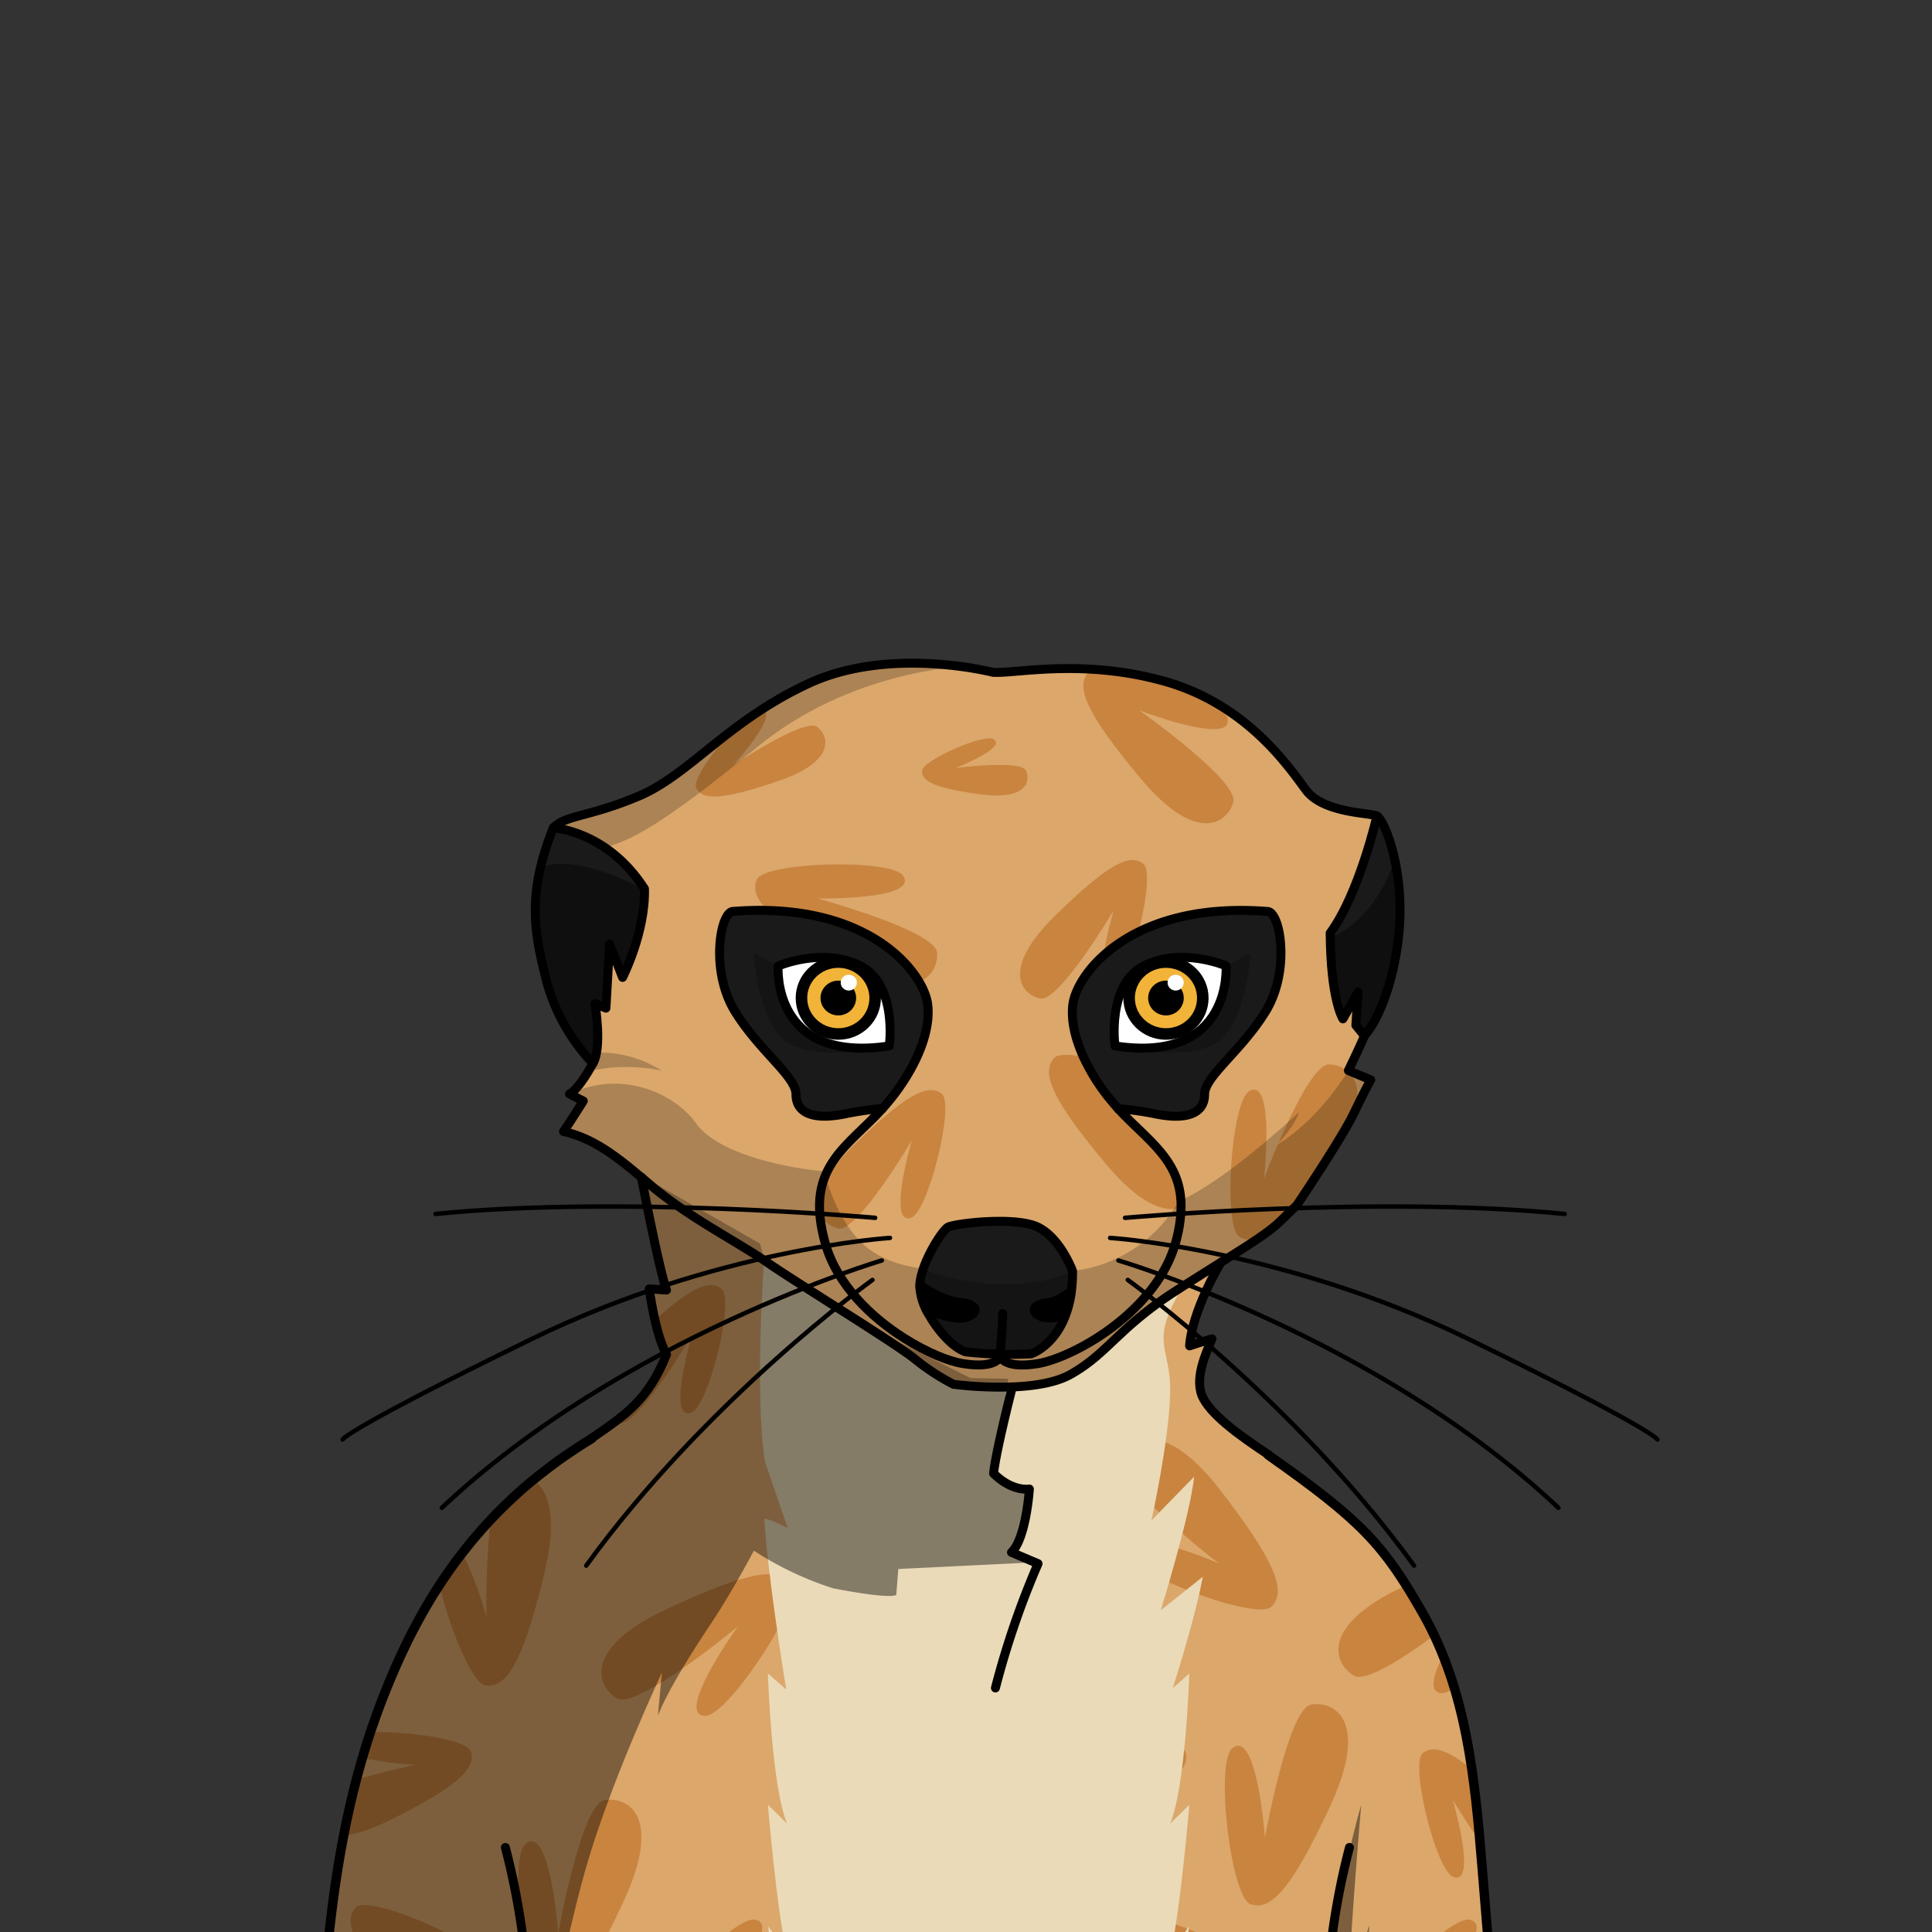 <svg xmlns="http://www.w3.org/2000/svg" viewBox="0 0 432 432">
  <rect x="0" y="0" width="432" height="432" fill="#333333" stroke="none"/>
  <defs>
    <style>.BUNTAI_MEERKAT_BODY_MEERKAT_BODY_40_cls-1{isolation:isolate;}.BUNTAI_MEERKAT_BODY_MEERKAT_BODY_40_cls-2{fill:#1a1a1a;}.BUNTAI_MEERKAT_BODY_MEERKAT_BODY_40_cls-3{fill:#dba76b;}.BUNTAI_MEERKAT_BODY_MEERKAT_BODY_40_cls-4{fill:#c9843f;}.BUNTAI_MEERKAT_BODY_MEERKAT_BODY_40_cls-5{fill:#eadab7;}.BUNTAI_MEERKAT_BODY_MEERKAT_BODY_40_cls-6{fill:#fff;}.BUNTAI_MEERKAT_BODY_MEERKAT_BODY_40_cls-10,.BUNTAI_MEERKAT_BODY_MEERKAT_BODY_40_cls-11,.BUNTAI_MEERKAT_BODY_MEERKAT_BODY_40_cls-12,.BUNTAI_MEERKAT_BODY_MEERKAT_BODY_40_cls-7,.BUNTAI_MEERKAT_BODY_MEERKAT_BODY_40_cls-9{fill:none;stroke:#000;stroke-linecap:round;}.BUNTAI_MEERKAT_BODY_MEERKAT_BODY_40_cls-11,.BUNTAI_MEERKAT_BODY_MEERKAT_BODY_40_cls-12,.BUNTAI_MEERKAT_BODY_MEERKAT_BODY_40_cls-7{stroke-linejoin:round;}.BUNTAI_MEERKAT_BODY_MEERKAT_BODY_40_cls-10,.BUNTAI_MEERKAT_BODY_MEERKAT_BODY_40_cls-7{stroke-width:2px;}.BUNTAI_MEERKAT_BODY_MEERKAT_BODY_40_cls-8{fill:#f1b338;}.BUNTAI_MEERKAT_BODY_MEERKAT_BODY_40_cls-10,.BUNTAI_MEERKAT_BODY_MEERKAT_BODY_40_cls-9{stroke-miterlimit:10;}.BUNTAI_MEERKAT_BODY_MEERKAT_BODY_40_cls-9{stroke-width:2.58px;}.BUNTAI_MEERKAT_BODY_MEERKAT_BODY_40_cls-12{stroke-width:2.11px;}.BUNTAI_MEERKAT_BODY_MEERKAT_BODY_40_cls-13{opacity:0.43;mix-blend-mode:multiply;}.BUNTAI_MEERKAT_BODY_MEERKAT_BODY_40_cls-14{opacity:0.5;}</style>
  </defs>
  <g class="BUNTAI_MEERKAT_BODY_MEERKAT_BODY_40_cls-1">
    <g id="body">
      <path class="BUNTAI_MEERKAT_BODY_MEERKAT_BODY_40_cls-2" d="M232.13,274.41c-5.07-2.53-18.79-.87-20.19,0s-5.32,7-6.15,11.79a12.62,12.62,0,0,0-.14,1.32,13.61,13.61,0,0,0,2.13,6.57c2.17,3.81,5.59,7.44,8.22,8.2a92.59,92.59,0,0,0,14.55.43s4.48-1.45,7.21-7.42a22.6,22.6,0,0,0,1.83-6.76,31.09,31.09,0,0,0,.23-4.34S237.19,277,232.13,274.41Z" />
      <path class="BUNTAI_MEERKAT_BODY_MEERKAT_BODY_40_cls-2" d="M123.72,185.11c-5.94,14.91-4.31,23.18-1.52,34.25a42.88,42.88,0,0,0,10.37,18.4c2.14-3.56.47-13.39.47-13.39l2.45,1,.81-14.33,2.91,7.46s5.13-10,4.9-19.81C135.72,185.69,123.72,185.11,123.72,185.11Z" />
      <path class="BUNTAI_MEERKAT_BODY_MEERKAT_BODY_40_cls-2" d="M307.88,182.48h0s-3.93,17.3-10.45,26.16c.11,15,2.85,19.19,2.85,19.19l3.41-6-.52,7.43,1.92,2.35c4-4.37,8-16.6,8-28.14S309.37,183.27,307.88,182.48Z" />
      <path class="BUNTAI_MEERKAT_BODY_MEERKAT_BODY_40_cls-2" d="M283.59,203.81c-30.32-2.45-42.73,13.54-43.69,20.71-.89,6.64,3.25,15.76,10.06,23.33a69.6,69.6,0,0,1,8,1.14c7.78,1.66,11.36-.27,11.36-4.29s8.12-9.61,13.63-18.52S286.39,204.42,283.59,203.81Z" />
      <path class="BUNTAI_MEERKAT_BODY_MEERKAT_BODY_40_cls-2" d="M207.4,224.52c-1-7.17-13.37-23.16-43.69-20.71-2.8.61-4.89,13.46.61,22.37S178,240.68,178,244.7s3.58,6,11.36,4.29a69.6,69.6,0,0,1,8-1.14C204.15,240.28,208.29,231.16,207.4,224.52Z" />
      <path class="BUNTAI_MEERKAT_BODY_MEERKAT_BODY_40_cls-3" d="M335.23,464.21H71.3c.9-19.14,2.29-38.46,6.22-57.15.89-4.2,1.9-8.36,3.07-12.49.47-1.68,1-3.36,1.5-5,.6-1.9,1.24-3.78,1.92-5.66.21-.63.45-1.26.68-1.89.61-1.63,1.23-3.24,1.88-4.82s1.31-3.18,2-4.73c.33-.75.67-1.49,1-2.22,1-2.13,2-4.21,3.08-6.24.22-.42.44-.84.67-1.26q1.88-3.48,3.94-6.77c.32-.51.65-1,1-1.53.5-.79,1-1.57,1.56-2.33.28-.43.57-.85.87-1.27q1.45-2.06,3-4c.4-.52.8-1,1.22-1.53s1-1.22,1.52-1.83.91-1.06,1.37-1.58c.27-.3.53-.6.81-.89s.74-.82,1.12-1.22c.78-.84,1.58-1.66,2.4-2.47l.93-.91c1-1,2.06-1.95,3.13-2.9.53-.48,1.07-1,1.61-1.41s1-.88,1.57-1.31l1.25-1c1.05-.83,2.13-1.66,3.23-2.47.66-.49,1.34-1,2-1.45s1.13-.79,1.71-1.17,1-.67,1.49-1l1.42-.91c.61-.39,1.23-.77,1.86-1.15,1.82-1.26,3.51-2.42,5.08-3.59A31.64,31.64,0,0,0,149,302.9a33.36,33.36,0,0,1-2.58-7.69h0c-.86-3.71-1.27-7-1.27-7l3.85.26c-1.33-3.66-4.15-17.66-5.61-25.19l1.68,1.43c8.39,7.25,19.57,12.84,26.39,17.56,5.32,3.69,19.92,12.7,28.1,18.14,2.29,1.52,4.07,2.76,5,3.53a50.15,50.15,0,0,0,8.57,5.59,84.19,84.19,0,0,0,13.19.59c4.66-.18,9.58-.9,12.93-2.77,4.67-2.6,7.48-5.57,11.33-9.14a83.19,83.19,0,0,1,12.21-9.53c3.89-2.51,7.23-4.6,10.1-6.39-6.92,11.93-7,18.68-7,18.68s2.62-.88,5-1.58c-1.31,3.15-4.19,9.18-1.92,13.37s8.83,8.74,14.59,12.58c17.82,12.52,24,18.26,30.82,29.11,1.23,2,2.47,4.07,3.81,6.42.9,1.58,1.73,3.17,2.5,4.79s1.35,3,1.95,4.49c.95,2.34,1.77,4.72,2.5,7.13a123.55,123.55,0,0,1,3.95,18.33c.54,3.69,1,7.39,1.33,11.1q.26,2.56.48,5.13c.16,1.83.31,3.65.46,5.47q.92,11.26,1.85,22.54c.37,4.66.76,9.32,1.14,14C334.66,457.3,335,460.76,335.23,464.21Z" />
      <path class="BUNTAI_MEERKAT_BODY_MEERKAT_BODY_40_cls-3" d="M307.88,182.48c-1.48-.78-12-.52-15.9-5.85s-13.28-19.14-31.63-24.29-33.29-1.66-38.36-2c0,0-22.89-5.94-41.07,2.44S154.13,173.22,142.83,178s-16.32,4.19-19.11,7.1h0s12,.58,20.39,13.63c.23,9.79-4.9,19.81-4.9,19.81l-2.91-7.46-.81,14.33-2.45-1s1.67,9.83-.47,13.39h0c-.16.29-3,5.73-5.24,6.87,2.45,1.28,3.09,1.57,3.09,1.57S127.16,251.4,126,253c5.59,1.29,10.06,4,17.43,10.24h0l1.68,1.43c8.39,7.25,19.57,12.84,26.39,17.56,5.32,3.69,19.92,12.7,28.1,18.14,2.29,1.52,4.07,2.76,5,3.53a50.15,50.15,0,0,0,8.57,5.59,84.19,84.19,0,0,0,13.19.59c4.66-.18,9.58-.9,12.93-2.77,4.67-2.6,7.48-5.57,11.33-9.14a83.19,83.19,0,0,1,12.21-9.53c3.89-2.51,7.23-4.6,10.1-6.39,6.59-4.13,10.71-6.71,13.31-9.22l3.73-3.62s10-14.79,12.67-20.38,3.85-7.61,3.85-7.61l-5-2.09s2.62-5.32,3.59-7.77h0l-1.92-2.35.52-7.43-3.41,6s-2.74-4.17-2.85-19.19c6.52-8.86,10.45-26.16,10.45-26.16Zm-95.94,91.93c1.4-.87,15.12-2.53,20.19,0s7.69,9.79,7.69,9.79a31.09,31.09,0,0,1-.23,4.34,22.6,22.6,0,0,1-1.83,6.76c-2.73,6-7.21,7.42-7.21,7.42a92.59,92.59,0,0,1-14.55-.43c-2.63-.76-6.05-4.39-8.22-8.2a13.61,13.61,0,0,1-2.13-6.57,12.62,12.62,0,0,1,.14-1.32C206.62,281.41,210.66,275.21,211.94,274.41Zm-14.6-26.56a69.6,69.6,0,0,0-8,1.14c-7.78,1.66-11.36-.27-11.36-4.29s-8.12-9.61-13.63-18.52-3.41-21.76-.61-22.37c30.32-2.45,42.73,13.54,43.69,20.71C208.29,231.16,204.15,240.28,197.34,247.85Zm72-3.15c0,4-3.58,6-11.36,4.29a69.6,69.6,0,0,0-8-1.14c-6.81-7.57-11-16.69-10.06-23.33,1-7.17,13.37-23.16,43.69-20.71,2.8.61,4.64,13.86-.86,22.77s-13.38,14.1-13.38,18.12" />
      <path class="BUNTAI_MEERKAT_BODY_MEERKAT_BODY_40_cls-4" d="M249,203.59s-12.18,20.53-16.39,19.67-8.9-6.47,3.21-18.4,16.9-14.05,19.86-11.69-3,26.28-6.8,27.69S246.27,213.3,249,203.59Z" />
      <path class="BUNTAI_MEERKAT_BODY_MEERKAT_BODY_40_cls-4" d="M203.89,255s-12.17,20.53-16.38,19.67-8.91-6.46,3.2-18.39,16.91-14,19.87-11.7-3,26.28-6.81,27.69S201.18,264.7,203.89,255Z" />
      <path class="BUNTAI_MEERKAT_BODY_MEERKAT_BODY_40_cls-4" d="M154.58,315.88c-3.83,1.41-2.59-7.57.12-17.28,0,0-12.17,20.53-16.38,19.67a5.08,5.08,0,0,1-.9-.26A31.64,31.64,0,0,0,149,302.9a33.36,33.36,0,0,1-2.58-7.69h0c8.57-7.78,12.42-9,14.94-7C164.34,290.54,158.42,314.46,154.58,315.88Z" />
      <path class="BUNTAI_MEERKAT_BODY_MEERKAT_BODY_40_cls-4" d="M165,363.66s-22.58,18.8-27.1,16.07-7.67-11.17,11.28-20,25.39-9.33,27.86-5.38-14.27,29.25-19.29,29.32S157.9,373.81,165,363.66Z" />
      <path class="BUNTAI_MEERKAT_BODY_MEERKAT_BODY_40_cls-4" d="M89.25,434.85s19,15.64,17.42,19.78-8,8-18.21-6.17S76.84,429,79.7,426.4s26.27,7.18,27.1,11.3S98.7,439.14,89.25,434.85Z" />
      <path class="BUNTAI_MEERKAT_BODY_MEERKAT_BODY_40_cls-4" d="M87.17,407c-4.65,2.3-8.26,3.35-11,3.57.89-4.2,1.9-8.36,3.07-12.49,6.57-2,13.64-3.47,13.64-3.47A76.07,76.07,0,0,1,80.71,393c.6-1.9,1.24-3.78,1.92-5.66,8.41-.33,21.68,1.6,22.61,4.23C106.53,395.24,102.86,399.19,87.17,407Z" />
      <path class="BUNTAI_MEERKAT_BODY_MEERKAT_BODY_40_cls-4" d="M124.83,432.25s5.14-28.92,10.35-29.75,13.07,3.58,4.29,22.57-13.39,23.51-17.82,22.08-8-31.56-4.16-34.85S123.75,419.89,124.83,432.25Z" />
      <path class="BUNTAI_MEERKAT_BODY_MEERKAT_BODY_40_cls-4" d="M158.16,447.67s25.49-14.6,29.48-11.12,5.61,12.33-14.59,17.75-26.63,4.78-28.37.47,19.13-26.33,24.09-25.53S167,438.92,158.16,447.67Z" />
      <path class="BUNTAI_MEERKAT_BODY_MEERKAT_BODY_40_cls-4" d="M98.25,354.42c2.29,9.68,7.34,22.1,10.36,22.45,4.62.52,8.24-4.81,13.12-25.16,3.08-12.88.78-18.72-2.58-20.8a100.67,100.67,0,0,0-9.44,8.84,177.33,177.33,0,0,0-.92,21.88,84.45,84.45,0,0,0-5.42-14.45Z" />
      <path class="BUNTAI_MEERKAT_BODY_MEERKAT_BODY_40_cls-4" d="M324.83,402.42c2.71,9.71,3.95,18.69.12,17.28s-9.76-25.34-6.81-27.7c2.09-1.66,5.11-1.09,11,3.62.54,3.69,1,7.39,1.33,11.1q.26,2.56.48,5.13C327.58,407.07,324.83,402.42,324.83,402.42Z" />
      <path class="BUNTAI_MEERKAT_BODY_MEERKAT_BODY_40_cls-4" d="M320.72,365.67c-6.81,5-15.4,10.57-18,9-4.53-2.73-7.67-11.17,11.29-20l.4-.19c1.23,2,2.47,4.07,3.81,6.42C319.12,362.46,320,364.05,320.72,365.67Z" />
      <path class="BUNTAI_MEERKAT_BODY_MEERKAT_BODY_40_cls-4" d="M325.17,377.29a4.92,4.92,0,0,1-2.6,1.3c-3,0-2.38-3.46.1-8.43C323.62,372.5,324.44,374.88,325.17,377.29Z" />
      <path class="BUNTAI_MEERKAT_BODY_MEERKAT_BODY_40_cls-4" d="M263,437.49s19,15.64,17.43,19.78-8,8-18.21-6.16-11.62-19.42-8.76-22.06,26.27,7.17,27.1,11.3S272.47,441.79,263,437.49Z" />
      <path class="BUNTAI_MEERKAT_BODY_MEERKAT_BODY_40_cls-4" d="M246.92,407c-4.65,2.3-8.26,3.35-11,3.57.89-4.2,1.9-8.36,3.07-12.49,6.57-2,13.64-3.47,13.64-3.47A76.07,76.07,0,0,1,240.46,393c.6-1.9,1.24-3.78,1.92-5.66,8.41-.33,21.68,1.6,22.61,4.23C266.28,395.24,262.61,399.19,246.92,407Z" />
      <path class="BUNTAI_MEERKAT_BODY_MEERKAT_BODY_40_cls-4" d="M282.85,410.91S288,382,293.2,381.15s13.07,3.59,4.28,22.58-13.38,23.51-17.81,22.08-8-31.56-4.16-34.85S281.77,398.55,282.85,410.91Z" />
      <path class="BUNTAI_MEERKAT_BODY_MEERKAT_BODY_40_cls-4" d="M334.38,453.85c-.51.16-1,.3-1.58.45-20.21,5.43-26.63,4.79-28.37.47s19.13-26.33,24.09-25.52-1.81,9.66-10.6,18.41c.38-.21,7.9-4.49,15.32-7.8C333.61,444.52,334,449.18,334.38,453.85Z" />
      <path class="BUNTAI_MEERKAT_BODY_MEERKAT_BODY_40_cls-4" d="M260.27,353.26c9,4.28,21.82,8.14,24,6,3.3-3.27,1.42-9.43-11.37-26-8.1-10.48-14.09-12.35-17.82-11a101,101,0,0,0,1,12.89,177.36,177.36,0,0,0,16.46,14.44,84.35,84.35,0,0,0-14.65-4.84Z" />
      <path class="BUNTAI_MEERKAT_BODY_MEERKAT_BODY_40_cls-2" d="M283.59,203.81c-30.32-2.45-42.73,13.54-43.69,20.71-.89,6.64,3.25,15.76,10.06,23.33a69.6,69.6,0,0,1,8,1.14c7.78,1.66,11.36-.27,11.36-4.29s8.12-9.61,13.63-18.52S286.39,204.42,283.59,203.81Z" />
      <path class="BUNTAI_MEERKAT_BODY_MEERKAT_BODY_40_cls-4" d="M254.76,158.85s22.35,15.79,21,20.52S267.54,189,255,174s-14.51-20.6-11.55-23.77,29.76,5.8,31,10.3S265.61,162.83,254.76,158.85Z" />
      <path class="BUNTAI_MEERKAT_BODY_MEERKAT_BODY_40_cls-4" d="M282.65,263.51s9.61-25.62,14.53-25.5,11.35,5.51.09,21.41S281,278.68,277.2,276.62s-1.93-30.26,2.11-32.63S283.75,252,282.65,263.51Z" />
      <path class="BUNTAI_MEERKAT_BODY_MEERKAT_BODY_40_cls-4" d="M264.05,270c-3.45,1.19-9-.49-16.73-9.7-12.53-14.93-14.51-20.6-11.55-23.77.78-.84,3.23-.83,6.44-.27a44.65,44.65,0,0,0,5.67,9.16l-.8-.29,1.36,1h0c.66.48,1.52,1.11,2.51,1.86l-1-.1c.53.59,1.08,1.18,1.65,1.75C257.89,256,264.16,260.31,264.05,270Z" />
      <path class="BUNTAI_MEERKAT_BODY_MEERKAT_BODY_40_cls-4" d="M182.8,200.9s26.4,7.21,26.73,12.12-4.43,11.82-21.31,2.06-20.67-14.41-19-18.39,29.95-4.72,32.68-.92S194.36,200.94,182.8,200.9Z" />
      <path class="BUNTAI_MEERKAT_BODY_MEERKAT_BODY_40_cls-2" d="M207.4,224.52c-1-7.17-13.37-23.16-43.69-20.71-2.8.61-4.89,13.46.61,22.37S178,240.68,178,244.7s3.58,6,11.36,4.29a69.6,69.6,0,0,1,8-1.14C204.15,240.28,208.29,231.16,207.4,224.52Z" />
      <path class="BUNTAI_MEERKAT_BODY_MEERKAT_BODY_40_cls-4" d="M164.09,171s15.89-10.56,18.62-8.48,4.17,7.75-8.69,12.13-17,4.25-18.35,1.53,11.25-17.89,14.5-17.58S169.41,164.9,164.09,171Z" />
      <path class="BUNTAI_MEERKAT_BODY_MEERKAT_BODY_40_cls-4" d="M213.71,171.71s14.5-1.82,15.66.54.22,6.74-10.09,5.36-13.14-2.9-13.12-5.22,13.83-8.43,16-7.1S219.42,169.38,213.71,171.71Z" />
      <path class="BUNTAI_MEERKAT_BODY_MEERKAT_BODY_40_cls-5" d="M265.94,374.19s-.79,25.17-4.28,33.56l4.28-4.2s-1.95,23.42-4.17,33l4.08-5.82s-1.74,24.48-7.34,33.5H179.13c-5.59-9-7.34-33.5-7.34-33.5l4.08,5.82c-2.21-9.55-4.17-33-4.17-33l4.29,4.2c-3.5-8.39-4.29-33.56-4.29-33.56l4.1,3.59s-4.2-25.49-4.89-38.19c1.28,0,5.24,2.1,5.24,2.1s-1.17-3.26-5.13-15c-2.33-15.5-.17-44.83-.17-44.83s24.37,15.72,32.36,20.54,7.51,6.94,17.47,7.42,16,0,22.27-4.79,10.9-9.67,21.56-17.4c-7.81,12.94-2.61,13.19-2.86,23.91s-4.18,28.43-4.18,28.43l9.55-9.79c-.92,8.73-7.28,29.24-7.45,29.82.11-.08,2.1-1.58,9.38-7.45-1.14,6.29-3.74,15.46-6.7,24.91Z" />
      <path class="BUNTAI_MEERKAT_BODY_MEERKAT_BODY_40_cls-6" d="M192.37,216C184,211.67,174,216,174,216s-1.66,21.93,24.82,17.91C198.84,233.87,200.76,220.24,192.37,216Z" />
      <path class="BUNTAI_MEERKAT_BODY_MEERKAT_BODY_40_cls-6" d="M274.14,216s-10-4.29-18.35,0-6.47,17.91-6.47,17.91C275.8,237.89,274.14,216,274.14,216Z" />
      <path class="BUNTAI_MEERKAT_BODY_MEERKAT_BODY_40_cls-7" d="M198.84,233.87s1.92-13.63-6.47-17.91S174,216,174,216,172.36,237.89,198.84,233.87Z" />
      <path class="BUNTAI_MEERKAT_BODY_MEERKAT_BODY_40_cls-8" d="M187.45,215.12a8,8,0,1,0,8.24,8A8.14,8.14,0,0,0,187.45,215.12Z" />
      <ellipse cx="187.45" cy="223.16" rx="3.98" ry="3.89" />
      <ellipse class="BUNTAI_MEERKAT_BODY_MEERKAT_BODY_40_cls-6" cx="189.79" cy="219.72" rx="1.81" ry="1.77" />
      <ellipse class="BUNTAI_MEERKAT_BODY_MEERKAT_BODY_40_cls-9" cx="187.45" cy="223.16" rx="8.24" ry="8.04" />
      <path class="BUNTAI_MEERKAT_BODY_MEERKAT_BODY_40_cls-7" d="M249.32,233.87s-1.92-13.63,6.47-17.91,18.35,0,18.35,0S275.8,237.89,249.32,233.87Z" />
      <path class="BUNTAI_MEERKAT_BODY_MEERKAT_BODY_40_cls-8" d="M260.71,215.12a8,8,0,1,1-8.24,8A8.14,8.14,0,0,1,260.71,215.12Z" />
      <ellipse cx="260.71" cy="223.16" rx="3.98" ry="3.89" />
      <ellipse class="BUNTAI_MEERKAT_BODY_MEERKAT_BODY_40_cls-6" cx="262.88" cy="219.72" rx="1.81" ry="1.77" />
      <ellipse class="BUNTAI_MEERKAT_BODY_MEERKAT_BODY_40_cls-9" cx="260.71" cy="223.16" rx="8.24" ry="8.04" />
      <path d="M214.91,290.24c-3.1-.3-6.6-2.31-9.12-4a12.62,12.62,0,0,0-.14,1.32,13.61,13.61,0,0,0,2.13,6.57c3,1.21,6.2,1.91,8.15,1.5C220,294.71,220.5,290.78,214.91,290.24Z" />
      <path d="M234.39,290.24c-5.6.54-5.13,4.47-1,5.35a10.9,10.9,0,0,0,4.39-.29,29.75,29.75,0,0,0,1.83-7.69C237.89,288.47,236.07,290.07,234.39,290.24Z" />
      <path class="BUNTAI_MEERKAT_BODY_MEERKAT_BODY_40_cls-10" d="M223.65,302.81s.48-5.64.57-9.09" />
      <path class="BUNTAI_MEERKAT_BODY_MEERKAT_BODY_40_cls-11" d="M199,276.8s-38.73,2.4-80.2,22.64-42.18,22.43-42.18,22.43" />
      <path class="BUNTAI_MEERKAT_BODY_MEERKAT_BODY_40_cls-11" d="M197.18,281.84s-57.67,17-98.39,55.31" />
      <path class="BUNTAI_MEERKAT_BODY_MEERKAT_BODY_40_cls-11" d="M195.08,286.2s-36.87,26.48-64,63.88" />
      <path class="BUNTAI_MEERKAT_BODY_MEERKAT_BODY_40_cls-11" d="M195.69,272.31s-56.53-5.06-98.3-.87" />
      <path class="BUNTAI_MEERKAT_BODY_MEERKAT_BODY_40_cls-11" d="M248.23,276.8s38.72,2.4,80.2,22.64,42.17,22.43,42.17,22.43" />
      <path class="BUNTAI_MEERKAT_BODY_MEERKAT_BODY_40_cls-11" d="M250.08,281.84s57.67,17,98.39,55.31" />
      <path class="BUNTAI_MEERKAT_BODY_MEERKAT_BODY_40_cls-11" d="M252.18,286.2s36.87,26.48,64,63.88" />
      <path class="BUNTAI_MEERKAT_BODY_MEERKAT_BODY_40_cls-11" d="M251.56,272.31s56.54-5.06,98.31-.87" />
      <path class="BUNTAI_MEERKAT_BODY_MEERKAT_BODY_40_cls-7" d="M132.57,237.76a42.88,42.88,0,0,1-10.37-18.4c-2.79-11.07-4.42-19.34,1.52-34.25h0c2.79-2.91,7.8-2.33,19.11-7.1s19.92-16.84,38.09-25.23S222,150.33,222,150.33c5.07.35,20-3.15,38.36,2s27.7,19,31.63,24.29,14.42,5.07,15.9,5.85,5.16,9.44,5.16,21-3.93,23.77-8,28.14" />
      <path class="BUNTAI_MEERKAT_BODY_MEERKAT_BODY_40_cls-7" d="M143.42,263.27C136.05,257,131.58,254.32,126,253c1.17-1.63,4.43-6.82,4.43-6.82s-.64-.29-3.09-1.57c2.21-1.14,5.08-6.58,5.24-6.87" />
      <path class="BUNTAI_MEERKAT_BODY_MEERKAT_BODY_40_cls-7" d="M305.09,231.6c-1,2.45-3.59,7.77-3.59,7.77l5,2.09s-1.14,2-3.85,7.61S290,269.45,290,269.45l-3.73,3.62c-2.6,2.51-6.72,5.09-13.31,9.22-2.87,1.79-6.21,3.88-10.1,6.39a83.19,83.19,0,0,0-12.21,9.53c-3.85,3.57-6.66,6.54-11.33,9.14-3.35,1.87-8.27,2.59-12.93,2.77a84.19,84.19,0,0,1-13.19-.59,50.15,50.15,0,0,1-8.57-5.59c-.94-.77-2.72-2-5-3.53-8.18-5.44-22.78-14.45-28.1-18.14-6.82-4.72-18-10.31-26.39-17.56l-1.68-1.43" />
      <path class="BUNTAI_MEERKAT_BODY_MEERKAT_BODY_40_cls-7" d="M123.72,185.11s12,.58,20.39,13.63c.23,9.79-4.9,19.81-4.9,19.81l-2.91-7.46-.81,14.33-2.45-1s1.67,9.83-.47,13.39h0" />
      <path class="BUNTAI_MEERKAT_BODY_MEERKAT_BODY_40_cls-7" d="M305.09,231.6h0l-1.92-2.35.52-7.43-3.41,6s-2.74-4.17-2.85-19.19c6.52-8.86,10.45-26.16,10.45-26.16" />
      <path class="BUNTAI_MEERKAT_BODY_MEERKAT_BODY_40_cls-7" d="M143.42,263.26h0c1.46,7.53,4.28,21.53,5.61,25.19l-3.85-.26s1.23,9.79,3.85,14.68c-4.11,10.27-9.26,13.55-16.69,18.7" />
      <path class="BUNTAI_MEERKAT_BODY_MEERKAT_BODY_40_cls-7" d="M273,282.26l0,0c-6.92,11.93-7,18.68-7,18.68s2.62-.88,5-1.58c-1.31,3.15-4.19,9.18-1.92,13.37s8.83,8.74,14.59,12.58" />
      <path class="BUNTAI_MEERKAT_BODY_MEERKAT_BODY_40_cls-7" d="M226.36,310.12s-3.67,14.27-4.19,19.34c4.19,4.19,8,3.49,8,3.49s-.7,11-4,14.16l5.94,2.53a188.5,188.5,0,0,0-9.53,27.79" />
      <path class="BUNTAI_MEERKAT_BODY_MEERKAT_BODY_40_cls-10" d="M239.82,284.2a31.09,31.09,0,0,1-.23,4.34,22.6,22.6,0,0,1-1.83,6.76c-2.73,6-7.21,7.42-7.21,7.42a92.59,92.59,0,0,1-14.55-.43c-2.63-.76-6.05-4.39-8.22-8.2a13.61,13.61,0,0,1-2.13-6.57,12.62,12.62,0,0,1,.14-1.32c.83-4.79,4.87-11,6.15-11.79s15.12-2.53,20.19,0S239.82,284.2,239.82,284.2Z" />
      <path class="BUNTAI_MEERKAT_BODY_MEERKAT_BODY_40_cls-10" d="M197.34,247.85c-.53.59-1.08,1.18-1.65,1.75-7.78,7.86-15.55,12.67-11.19,28.31,2.59,9.29,10.27,16.63,17.7,21.32,5.07,3.21,10,5.18,13.15,5.68,7.69,1.22,8.3-1.66,8.3-1.66" />
      <path class="BUNTAI_MEERKAT_BODY_MEERKAT_BODY_40_cls-10" d="M197.34,247.85a69.6,69.6,0,0,0-8,1.14c-7.78,1.66-11.36-.27-11.36-4.29s-8.12-9.61-13.63-18.52-3.41-21.76-.61-22.37c30.32-2.45,42.73,13.54,43.69,20.71C208.29,231.16,204.15,240.28,197.34,247.85Z" />
      <path class="BUNTAI_MEERKAT_BODY_MEERKAT_BODY_40_cls-10" d="M247.88,245.39a44.65,44.65,0,0,1-5.67-9.16c-1.89-4.19-2.77-8.28-2.31-11.7,1-7.17,13.37-23.16,43.69-20.71,2.8.61,4.89,13.46-.61,22.37s-13.63,14.5-13.63,18.52S265.77,250.66,258,249a65.58,65.58,0,0,0-7-1h0l-1-.1c-.52-.58-1-1.16-1.5-1.76h0c-.19-.23-.38-.46-.56-.7" />
      <path class="BUNTAI_MEERKAT_BODY_MEERKAT_BODY_40_cls-10" d="M250,247.86c.53.59,1.08,1.18,1.65,1.75,6.28,6.34,12.55,10.7,12.44,20.36a30.8,30.8,0,0,1-1.25,7.95c-2.19,7.82-8,14.26-14.18,18.9s-12.83,7.48-16.67,8.1c-7.69,1.22-8.3-1.66-8.3-1.66" />
      <path class="BUNTAI_MEERKAT_BODY_MEERKAT_BODY_40_cls-12" d="M283.59,325.35c21,14.77,25.85,20.1,34.63,35.53C328,378.13,329.8,398,331.39,417.32q1.91,23.44,3.84,46.89H71.3c.9-19.14,2.29-38.46,6.22-57.15.89-4.2,1.9-8.36,3.07-12.49.47-1.68,1-3.36,1.5-5,.6-1.9,1.24-3.78,1.92-5.66.21-.63.45-1.26.68-1.89.61-1.63,1.23-3.24,1.88-4.82s1.31-3.18,2-4.73c.33-.75.67-1.49,1-2.22,1-2.13,2-4.21,3.08-6.24.22-.42.44-.84.67-1.26q1.88-3.48,3.94-6.77c.32-.52.64-1,1-1.53.5-.79,1-1.57,1.56-2.33.28-.43.57-.85.87-1.27q1.45-2.06,3-4c.4-.52.81-1,1.22-1.53s1-1.23,1.52-1.83.91-1.06,1.37-1.58c.27-.3.53-.6.81-.89s.74-.82,1.12-1.22c.78-.84,1.58-1.66,2.4-2.47l.93-.91c1-1,2.06-1.95,3.13-2.9.53-.48,1.07-1,1.61-1.41s1-.88,1.57-1.31l1.25-1c1.05-.83,2.13-1.66,3.23-2.47.66-.49,1.34-1,2-1.45s1.13-.79,1.71-1.17,1-.67,1.49-1l1.42-.91c.61-.39,1.23-.77,1.86-1.15" />
      <path class="BUNTAI_MEERKAT_BODY_MEERKAT_BODY_40_cls-7" d="M118,464.2a163.37,163.37,0,0,0-5-51.1" />
      <path class="BUNTAI_MEERKAT_BODY_MEERKAT_BODY_40_cls-7" d="M296.74,464.2a163.37,163.37,0,0,1,5-51.1" />
      <g class="BUNTAI_MEERKAT_BODY_MEERKAT_BODY_40_cls-13">
        <path class="BUNTAI_MEERKAT_BODY_MEERKAT_BODY_40_cls-14" d="M301.5,239.38s-6.52,11-16.07,16.68c4.43-4.66,5-7.34,5-7.34S274.25,264,263.53,268.64a31.48,31.48,0,0,1-23.71,15.56c-10.78,5.06-25.29,2.85-34.17-.64-10.05-1.52-16.64-5.71-21.5-21.67-9.05-.82-23.73-4-28.51-10.72s-16.77-12.11-28.31-6.52c2.46,1.26,2.48,1.67,2.48,1.67l-3.57,6.36s4.46.38,14.81,8.64,24.47,17.29,38.58,26.29,33.16,21.73,33.16,21.73S230,311.51,238,308s15.69-13.26,25.32-19.49,20.27-12,25.65-18.07,17.52-29,17.52-29Z" />
        <path d="M143.64,198.8s-15.45-8.86-23.68-4.37c-.43,12.82-1,18.17,3.64,29.13s8.54,13.31,8.54,13.31,2.07-4.58,1-12.09l2.27.76.7-13,3.17,5.3S144.28,210.33,143.64,198.8Z" />
        <path d="M311.88,192.32s-4.32,14-14.95,17.44c.73,12.84,3.6,17.64,3.6,17.64l2.51-3.93.14,5.59,2.39,2.54s5.9-12.76,6.9-20.91S311.88,192.32,311.88,192.32Z" />
        <path class="BUNTAI_MEERKAT_BODY_MEERKAT_BODY_40_cls-14" d="M174,216l-5.5-2.89s.87,17,8.62,20.62,21.25.24,21.25.24-8,1.51-15.11-1.64S174.05,219.83,174,216Z" />
        <path class="BUNTAI_MEERKAT_BODY_MEERKAT_BODY_40_cls-14" d="M274.12,216l5.51-2.89s-.87,17-8.62,20.62-21.25.24-21.25.24,8,1.51,15.11-1.64S274.1,219.83,274.12,216Z" />
        <path d="M104.38,375.72s1.65,21.65,3.67,34.48L97.92,392.9h0s4.54,36.52,3.32,45.61H115.8S115.21,404.32,104.38,375.72Z" />
        <path d="M226.48,346.8l4,2.58-7.06.35-22.55,1.1-.46,5.77s-.47,1.17-14.1-1.44A73.5,73.5,0,0,1,159,339.31l6.4-21.17-3.85-15.33s6.88,5.68,9.09,8.82a107.48,107.48,0,0,1-4.19-31.69l19.22,12.47L217,308.14l8.45.17-3.32,21.15s4.29,3,7.69,3.53A36.87,36.87,0,0,1,226.48,346.8Z" />
        <path d="M231.6,350.08l0,.08-1-.77Z" />
        <path d="M142.14,262.18s5.23,22,6.89,26.3a34.6,34.6,0,0,1-4.91-.53s.46,3.8,4.91,11.38,18.61,22.27,18.61,22.27l13.46-7.87s-5.81-18.81-7.1-22.07-4.06-13.58-4.06-13.58Z" />
        <path class="BUNTAI_MEERKAT_BODY_MEERKAT_BODY_40_cls-14" d="M215.13,149.07s-25,.86-45.86,18-28.58,21.26-34.62,22.51c-9.14-4.45-10.93-5-10.93-5s2.91-1.69,12-4.37,13.19-6.42,25.5-15S185.5,144.61,215.13,149.07Z" />
        <path class="BUNTAI_MEERKAT_BODY_MEERKAT_BODY_40_cls-14" d="M132.34,239.38a38.68,38.68,0,0,1,15.58,0,25.7,25.7,0,0,0-14.54-4Z" />
        <path d="M103.75,430.35l-2.51,8.16L99.79,464.2H118s1.48-27.22-5-51.1A79.54,79.54,0,0,1,103.75,430.35Z" />
        <path d="M182.1,319.67S169.17,347.81,159,363s-11.88,20.62-11.88,20.62L148,374s-10.27,21.85-16,40.37-11,49.11-11,49.11l-49.64.7s.36-39.6,7.34-62.13,14-44.77,32.79-64.11c14.47-12.17,28-20.21,32.77-26.37s4.83-8.7,4.83-8.7l-2.72-8.7,5.82,3.46Z" />
        <path d="M296.74,464.2a204.17,204.17,0,0,1,7.63-60.64c-3.49,41.47-2.6,42.52-2.6,42.52s.39-4.78,4.47-15.61c-2.22,22.72,0,33.32,0,33.32Z" />
      </g>
    </g>
  </g>
</svg>